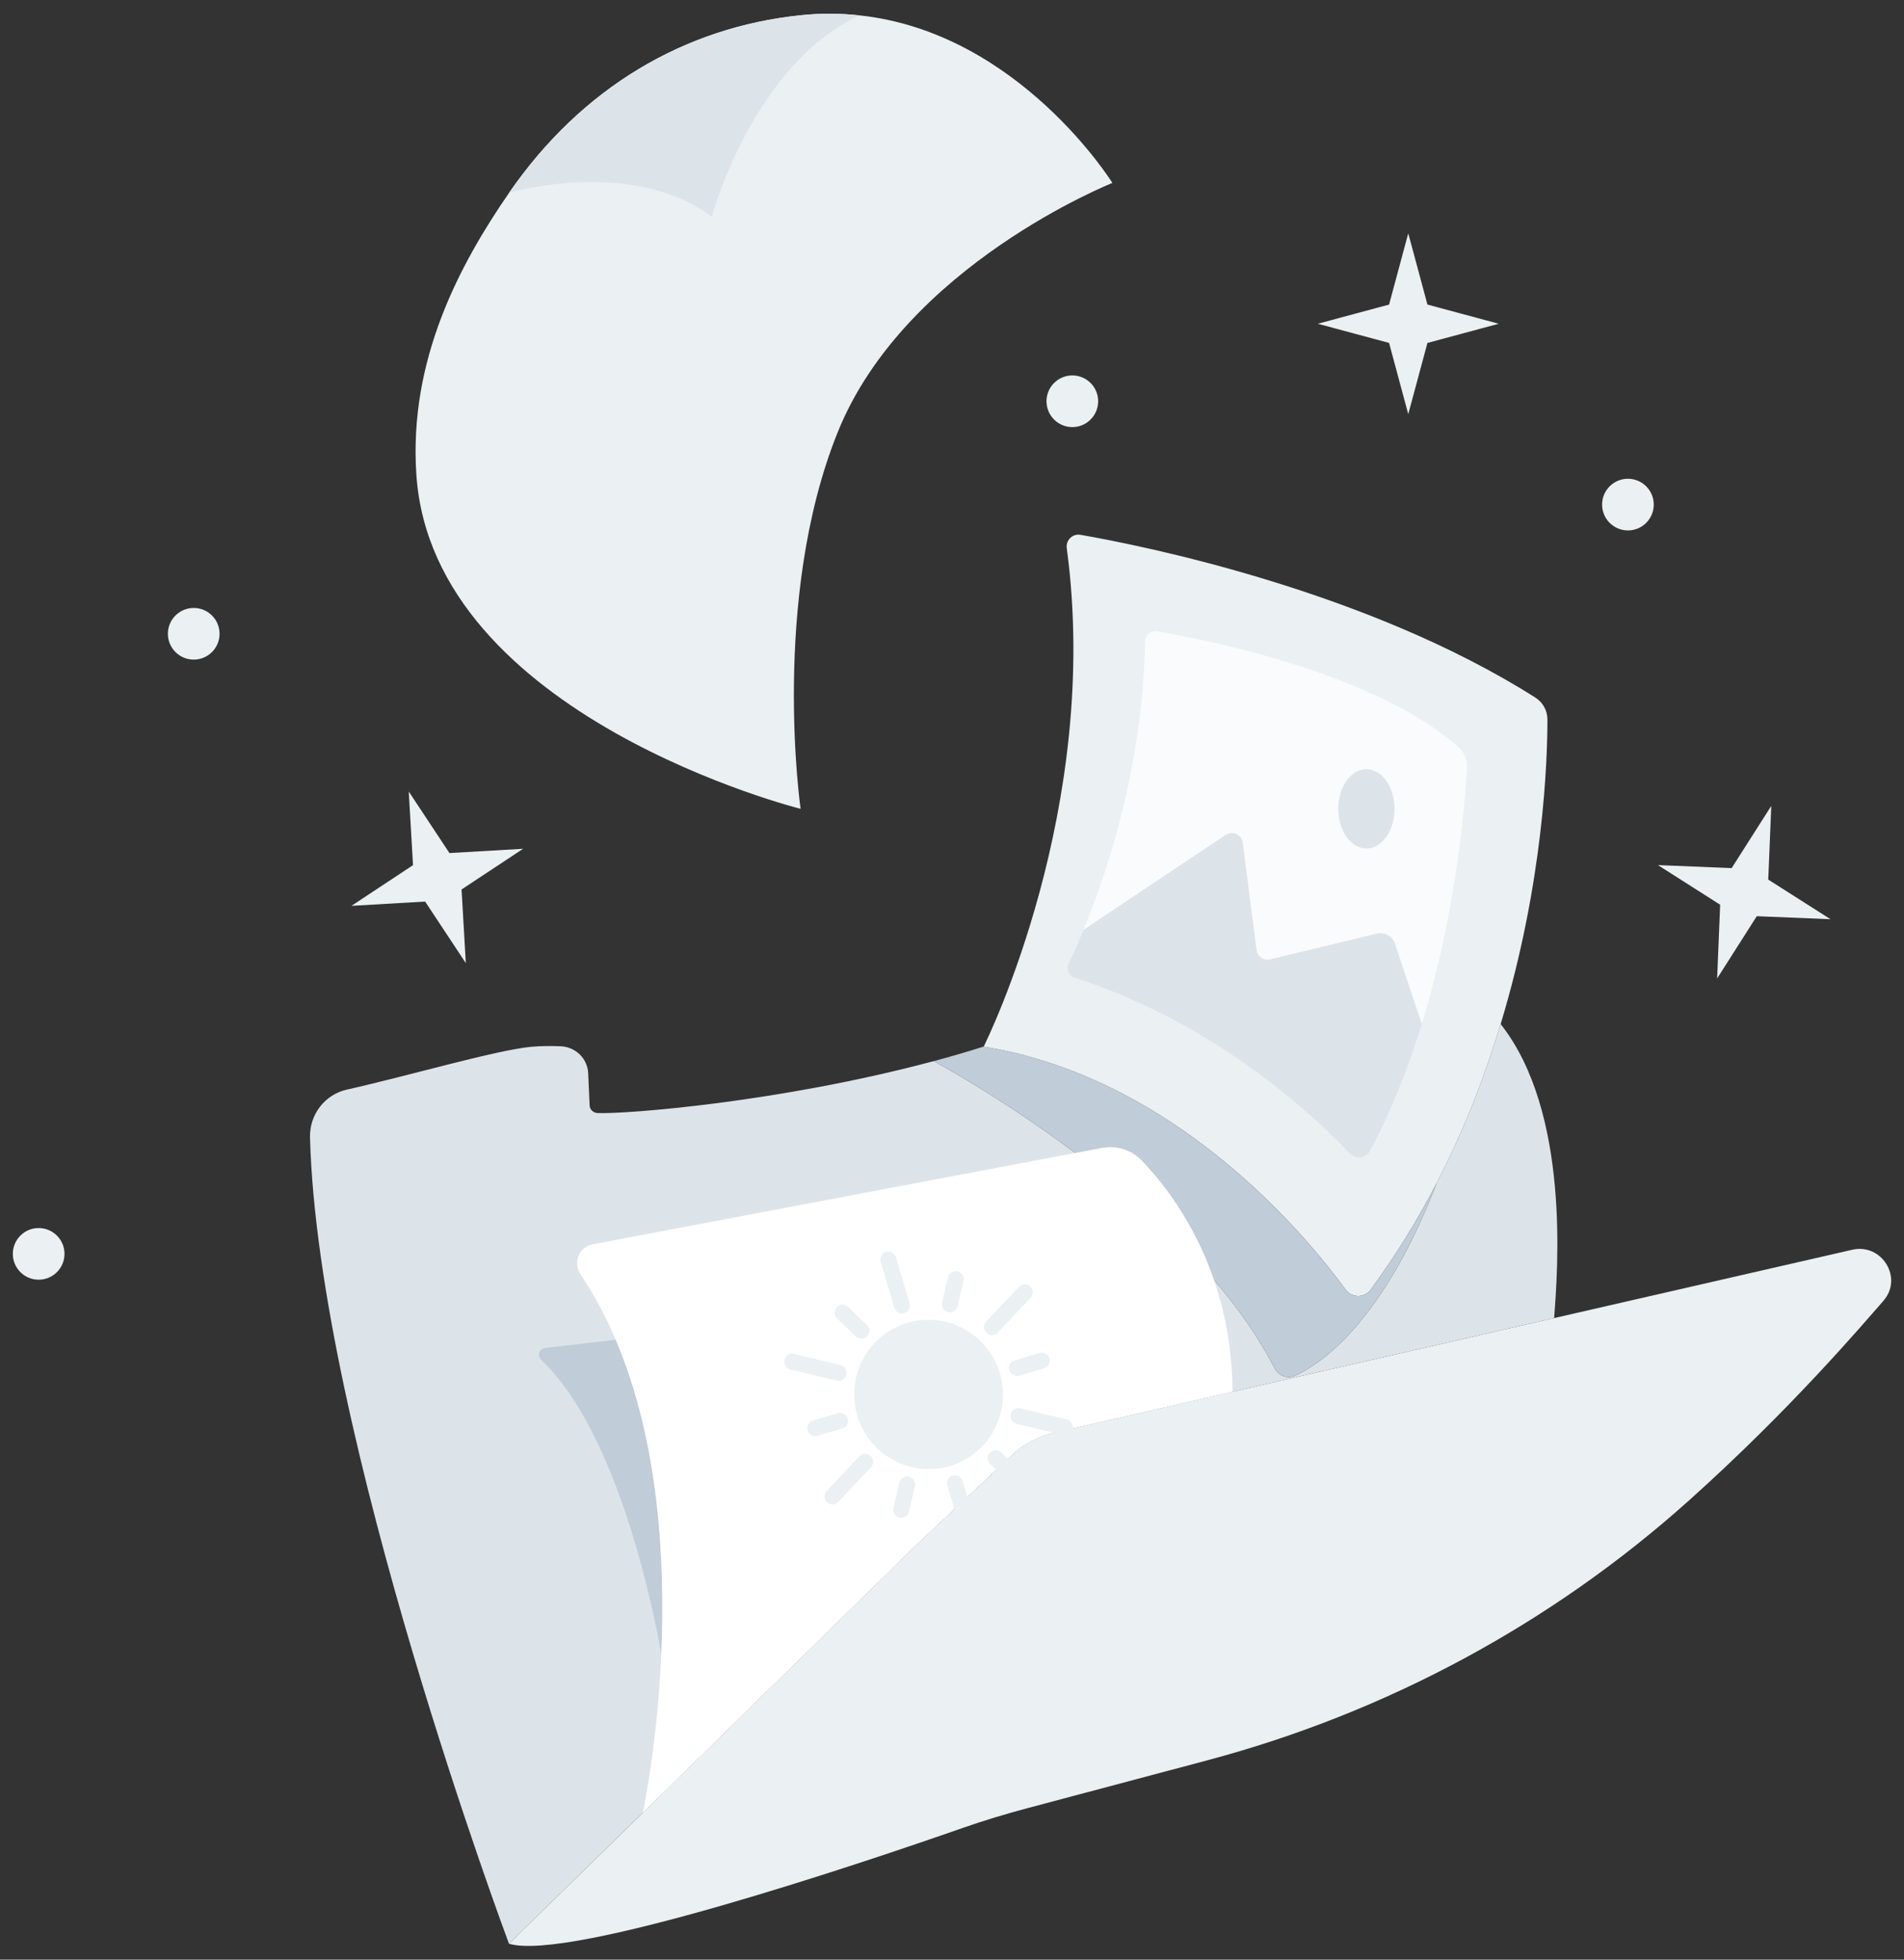 <svg width="102" height="105" viewBox="0 0 102 105" fill="none" xmlns="http://www.w3.org/2000/svg">
<rect x="0" y="0" width="102" height="105" fill="#333333" stroke="none"/>
<g id="Group 58">
<path id="Vector" d="M83.257 70.624L56.435 76.771C55.605 76.965 54.836 77.373 54.22 77.954L49.209 82.661L27.267 104.147C27.267 104.147 17.036 76.833 16.607 60.941C16.579 59.715 17.403 58.642 18.594 58.38C21.958 57.625 26.54 56.275 28.457 56.088C28.997 56.04 29.558 56.04 30.049 56.061C30.845 56.102 31.482 56.725 31.51 57.521L31.586 59.217C31.586 59.452 31.787 59.632 32.022 59.639C33.441 59.702 41.713 59.079 50.019 56.857C50.019 56.857 63.551 64.055 68.279 73.31C68.486 73.711 68.957 73.905 69.365 73.718C70.826 73.054 74.107 70.79 76.972 63.377C76.972 63.377 76.979 63.37 76.979 63.363C78.454 60.511 79.561 57.625 80.392 54.87C84.137 59.618 83.444 68.112 83.257 70.624Z" fill="#DDE4E9"/>
<path id="Vector_2" d="M100.909 69.683C100.909 69.683 100.874 69.725 100.853 69.752C99.76 70.991 95.98 75.463 90.519 80.363C83.126 87.001 74.252 91.771 64.659 94.325L55.086 96.872C53.882 97.19 52.698 97.55 51.528 97.959C46.33 99.779 30.506 105.123 27.267 104.147L34.431 97.135C34.431 97.135 34.431 97.135 34.438 97.121L49.209 82.662L54.221 77.955C54.837 77.373 55.605 76.965 56.436 76.771L66.029 74.57L83.258 70.624L99.227 66.963C100.805 66.603 101.961 68.458 100.909 69.683Z" fill="#EBF0F2"/>
<path id="Vector_3" d="M35.428 88.607V88.663C35.428 88.663 33.58 77.165 28.983 72.86C28.755 72.638 28.887 72.265 29.198 72.223L32.984 71.787C35.296 77.207 35.642 83.596 35.428 88.607Z" fill="#C0CCD7"/>
<path id="Vector_4" d="M82.898 38.555C82.898 40.736 82.69 47.304 80.392 54.87C79.561 57.625 78.454 60.511 76.98 63.363C76.98 63.37 76.973 63.37 76.973 63.377C75.969 65.322 74.792 67.246 73.422 69.108C73.09 69.558 72.418 69.551 72.086 69.101C70.016 66.263 63.039 57.77 52.691 56.081H52.698C52.864 55.735 59.024 43.269 57.149 29.384C57.086 28.948 57.453 28.581 57.889 28.657C61.191 29.232 73.2 31.633 82.254 37.379C82.656 37.635 82.898 38.078 82.898 38.555Z" fill="#EBF0F2"/>
<path id="Vector_5" d="M78.592 41.137C78.502 42.722 78.17 47.055 76.959 51.99C76.73 52.932 76.467 53.901 76.17 54.87C75.886 55.804 75.561 56.753 75.201 57.687C74.682 59.044 74.086 60.387 73.394 61.667C73.18 62.076 72.619 62.145 72.3 61.806C70.833 60.255 66.881 56.441 61.212 53.825C60.762 53.617 60.305 53.416 59.834 53.223C59.107 52.925 58.36 52.648 57.585 52.406C57.259 52.302 57.093 51.942 57.239 51.631C57.439 51.222 57.716 50.613 58.041 49.824C59.308 46.764 61.225 41.04 61.343 34.367C61.35 34.028 61.648 33.772 61.987 33.828C64.479 34.25 73.692 36.043 78.163 40.064C78.468 40.334 78.613 40.729 78.592 41.137Z" fill="#FAFBFC"/>
<path id="Vector_6" d="M76.973 63.377C74.107 70.79 70.826 73.054 69.366 73.718C68.957 73.905 68.487 73.711 68.279 73.31C63.551 64.055 50.019 56.857 50.019 56.857H50.026C50.919 56.614 51.812 56.358 52.698 56.075H52.691C63.039 57.77 70.016 66.263 72.086 69.101C72.418 69.551 73.09 69.558 73.422 69.108C74.792 67.246 75.969 65.322 76.973 63.377Z" fill="#C0CCD7"/>
<path id="Vector_7" d="M66.029 74.57L56.436 76.771C55.605 76.965 54.837 77.373 54.221 77.954L49.209 82.661L34.438 97.121C34.493 96.872 35.22 93.362 35.428 88.607C35.642 83.596 35.296 77.207 32.984 71.787C32.459 70.555 31.835 69.378 31.095 68.271C30.68 67.648 31.012 66.81 31.745 66.672L59.025 61.508C59.814 61.356 60.617 61.612 61.17 62.186C62.818 63.903 65.995 68.035 66.029 74.57Z" fill="white"/>
<path id="Vector_8" d="M76.17 54.87C75.886 55.805 75.561 56.753 75.201 57.688C74.682 59.044 74.086 60.387 73.394 61.667C73.18 62.076 72.619 62.145 72.3 61.806C70.833 60.255 66.881 56.441 61.212 53.825C60.762 53.617 60.305 53.417 59.834 53.223C59.107 52.925 58.36 52.648 57.585 52.406C57.259 52.302 57.093 51.942 57.239 51.631C57.439 51.222 57.716 50.613 58.041 49.824L65.656 44.737C66.022 44.487 66.521 44.716 66.576 45.152L67.317 50.904C67.358 51.25 67.697 51.486 68.043 51.402L73.747 50.025C74.162 49.921 74.592 50.157 74.73 50.565L76.17 54.87Z" fill="#DDE4E9"/>
<path id="Vector_9" d="M73.2 45.463C74.034 45.463 74.709 44.512 74.709 43.338C74.709 42.164 74.034 41.213 73.2 41.213C72.367 41.213 71.691 42.164 71.691 43.338C71.691 44.512 72.367 45.463 73.2 45.463Z" fill="#DDE4E9"/>
<path id="Vector_10" d="M59.592 9.802C59.592 9.802 48.468 14.225 44.876 23.161C41.276 32.104 42.889 43.338 42.889 43.338C42.889 43.338 23.162 38.403 22.304 25.418C21.895 19.292 24.609 14.191 27.274 10.328C31.177 4.68 36.68 1.461 42.889 0.817C43.99 0.7 45.042 0.714 46.046 0.824C54.587 1.738 59.592 9.802 59.592 9.802Z" fill="#EBF0F2"/>
<path id="Vector_11" d="M46.046 0.824C40.328 3.469 38.127 11.616 38.127 11.616C33.864 8.404 27.274 10.328 27.274 10.328C31.178 4.68 36.681 1.461 42.89 0.817C43.99 0.7 45.042 0.714 46.046 0.824Z" fill="#DDE4E9"/>
<path id="Vector_12" d="M50.89 78.55C52.998 77.921 54.194 75.695 53.563 73.578C52.931 71.46 50.71 70.254 48.602 70.883C46.494 71.512 45.298 73.738 45.929 75.855C46.561 77.972 48.782 79.179 50.89 78.55Z" fill="#EBF0F2"/>
<path id="Vector_13" d="M47.47 67.085L47.464 67.087C47.239 67.154 47.112 67.391 47.179 67.616L47.913 70.076C47.98 70.301 48.217 70.43 48.441 70.363L48.447 70.361C48.671 70.294 48.799 70.057 48.731 69.832L47.998 67.372C47.93 67.147 47.694 67.019 47.47 67.085Z" fill="#EBF0F2"/>
<path id="Vector_14" d="M42.026 72.861L42.024 72.867C41.971 73.096 42.111 73.326 42.339 73.38L44.827 73.977C45.055 74.032 45.283 73.891 45.337 73.662L45.339 73.656C45.393 73.428 45.252 73.198 45.024 73.144L42.536 72.546C42.308 72.492 42.08 72.633 42.026 72.861Z" fill="#EBF0F2"/>
<path id="Vector_15" d="M44.302 80.489L44.307 80.493C44.477 80.655 44.745 80.647 44.906 80.477L46.66 78.614C46.821 78.444 46.813 78.174 46.642 78.013L46.638 78.008C46.468 77.847 46.199 77.854 46.039 78.025L44.285 79.887C44.124 80.058 44.132 80.327 44.302 80.489Z" fill="#EBF0F2"/>
<path id="Vector_16" d="M52.017 82.349L52.023 82.347C52.247 82.28 52.374 82.043 52.307 81.818L51.573 79.359C51.506 79.133 51.27 79.005 51.045 79.072L51.039 79.073C50.815 79.14 50.688 79.377 50.755 79.603L51.489 82.062C51.556 82.288 51.792 82.416 52.017 82.349Z" fill="#EBF0F2"/>
<path id="Vector_17" d="M57.459 76.572L57.46 76.566C57.514 76.337 57.373 76.108 57.145 76.053L54.658 75.456C54.43 75.401 54.202 75.542 54.148 75.771L54.146 75.777C54.092 76.005 54.233 76.235 54.461 76.29L56.949 76.887C57.177 76.942 57.405 76.801 57.459 76.572Z" fill="#EBF0F2"/>
<path id="Vector_18" d="M55.188 68.936L55.184 68.932C55.014 68.77 54.745 68.778 54.585 68.948L52.831 70.811C52.67 70.981 52.678 71.251 52.848 71.412L52.853 71.416C53.023 71.578 53.291 71.571 53.452 71.4L55.206 69.538C55.367 69.367 55.359 69.098 55.188 68.936Z" fill="#EBF0F2"/>
<path id="Vector_19" d="M51.304 68.121L51.298 68.12C51.07 68.065 50.842 68.206 50.788 68.434L50.467 69.792C50.413 70.02 50.554 70.25 50.782 70.305L50.788 70.306C51.016 70.361 51.245 70.22 51.298 69.991L51.619 68.634C51.673 68.405 51.532 68.176 51.304 68.121Z" fill="#EBF0F2"/>
<path id="Vector_20" d="M44.828 70.043L44.824 70.048C44.663 70.218 44.671 70.488 44.842 70.649L45.853 71.609C46.024 71.771 46.292 71.764 46.453 71.593L46.457 71.588C46.618 71.418 46.61 71.149 46.439 70.987L45.428 70.027C45.257 69.865 44.989 69.873 44.828 70.043Z" fill="#EBF0F2"/>
<path id="Vector_21" d="M43.264 76.644L43.266 76.65C43.333 76.875 43.569 77.003 43.793 76.936L45.125 76.539C45.35 76.472 45.477 76.235 45.41 76.01L45.408 76.004C45.341 75.779 45.105 75.65 44.88 75.717L43.548 76.115C43.324 76.181 43.197 76.418 43.264 76.644Z" fill="#EBF0F2"/>
<path id="Vector_22" d="M48.177 81.311L48.183 81.313C48.41 81.368 48.639 81.227 48.693 80.998L49.013 79.641C49.067 79.412 48.926 79.183 48.698 79.128L48.692 79.126C48.464 79.072 48.236 79.213 48.182 79.441L47.862 80.799C47.808 81.027 47.949 81.257 48.177 81.311Z" fill="#EBF0F2"/>
<path id="Vector_23" d="M54.656 79.388L54.66 79.384C54.821 79.213 54.813 78.944 54.643 78.782L53.631 77.822C53.461 77.661 53.192 77.668 53.032 77.839L53.027 77.843C52.867 78.014 52.875 78.283 53.045 78.445L54.057 79.405C54.227 79.566 54.495 79.559 54.656 79.388Z" fill="#EBF0F2"/>
<path id="Vector_24" d="M56.221 72.784L56.219 72.778C56.152 72.553 55.915 72.425 55.691 72.492L54.359 72.889C54.135 72.956 54.007 73.193 54.075 73.418L54.076 73.424C54.144 73.65 54.38 73.778 54.604 73.711L55.936 73.314C56.16 73.247 56.288 73.01 56.221 72.784Z" fill="#EBF0F2"/>
<path id="Star 1" d="M75.442 12.502L76.47 16.319L80.288 17.347L76.47 18.375L75.442 22.192L74.415 18.375L70.597 17.347L74.415 16.319L75.442 12.502Z" fill="#EBF0F2"/>
<path id="Star 2" d="M94.89 43.18L94.728 47.13L98.063 49.253L94.113 49.091L91.99 52.426L92.151 48.476L88.817 46.353L92.767 46.515L94.89 43.18Z" fill="#EBF0F2"/>
<path id="Star 3" d="M21.897 42.41L24.077 45.708L28.024 45.479L24.726 47.659L24.955 51.605L22.775 48.307L18.828 48.536L22.126 46.356L21.897 42.41Z" fill="#EBF0F2"/>
<circle id="Ellipse 4" cx="10.378" cy="33.959" r="1.384" fill="#EBF0F2"/>
<circle id="Ellipse 7" cx="2.071" cy="67.184" r="1.384" fill="#EBF0F2"/>
<circle id="Ellipse 5" cx="57.446" cy="21.5" r="1.384" fill="#EBF0F2"/>
<circle id="Ellipse 6" cx="87.21" cy="27.037" r="1.384" fill="#EBF0F2"/>
</g>
</svg>
